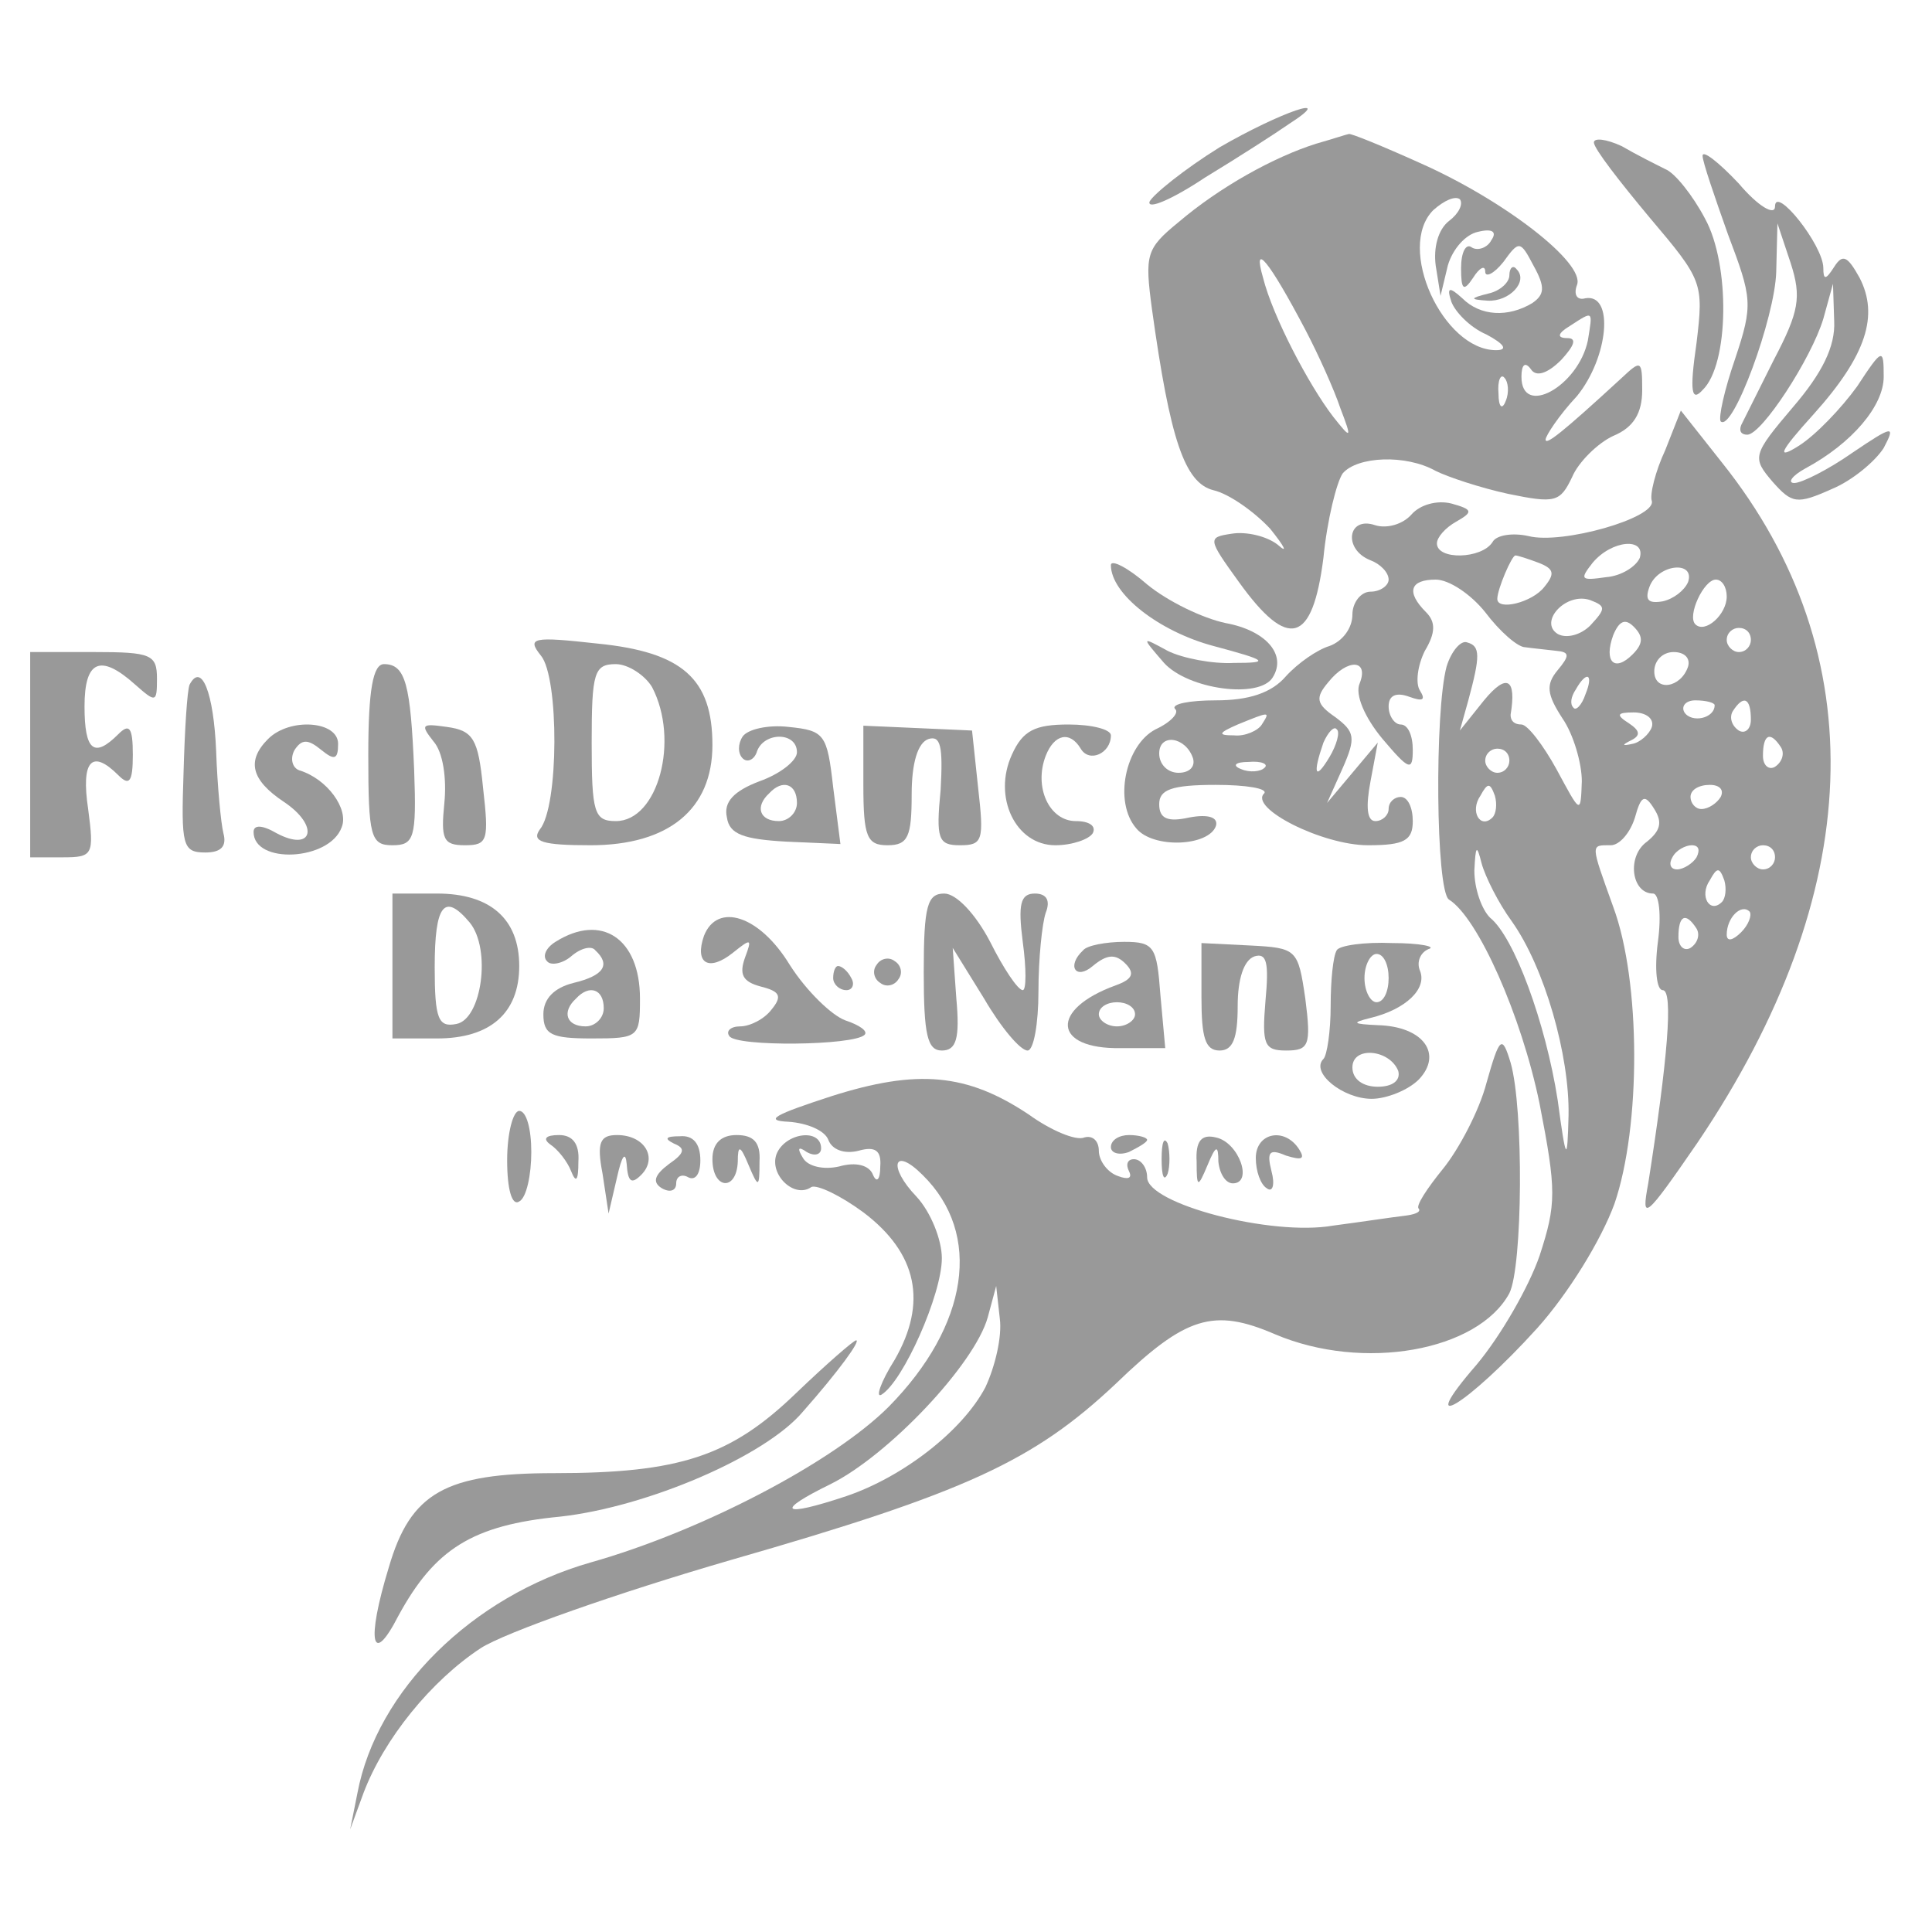 <?xml version="1.0" standalone="no"?>
<!DOCTYPE svg PUBLIC "-//W3C//DTD SVG 20010904//EN"
 "http://www.w3.org/TR/2001/REC-SVG-20010904/DTD/svg10.dtd">
<svg version="1.0" xmlns="http://www.w3.org/2000/svg"
 width="30pt" height="30pt" viewBox="0 0 160 160"
 preserveAspectRatio="xMidYMid meet">

<g transform="translate(0,160) scale(0.1,-0.1)"
fill="#999999" stroke="none">
<path d="M1010 1478 c-29 -18 -55 -39 -58 -45 -2 -7 19 2 46 20 28 17 59 37
69 44 42 27 -7 10 -57 -19z"/>
<path d="M1090 1481 c-35 -11 -80 -36 -114 -65 -27 -22 -28 -27 -22 -72 15
-108 27 -144 51 -150 13 -3 34 -18 47 -32 12 -15 15 -21 6 -13 -9 7 -26 11
-38 9 -20 -3 -20 -4 6 -40 41 -57 61 -51 70 20 3 31 11 63 16 70 12 14 52 16
77 2 10 -5 37 -14 60 -19 39 -8 43 -7 53 14 5 12 21 28 34 34 17 7 24 19 24
38 0 25 -1 25 -17 10 -50 -46 -63 -56 -63 -51 0 3 11 20 26 36 26 32 31 85 7
81 -7 -2 -10 3 -7 11 7 18 -60 70 -130 101 -31 14 -58 25 -59 24 -1 0 -13 -4
-27 -8z m110 -64 c-9 -7 -13 -22 -11 -37 l4 -25 6 25 c4 14 15 26 25 28 12 3
16 0 11 -7 -3 -6 -11 -9 -16 -6 -5 4 -9 -4 -9 -17 0 -18 2 -20 10 -8 5 8 10
11 10 5 0 -5 7 -2 15 8 13 18 14 18 25 -3 10 -18 9 -24 -1 -31 -20 -12 -43
-11 -58 4 -11 10 -13 9 -9 -3 3 -8 15 -21 29 -27 15 -8 18 -13 8 -13 -44 0
-83 85 -52 116 9 8 18 12 22 9 3 -4 -1 -12 -9 -18z m-119 -90 c11 -21 24 -50
29 -65 10 -26 9 -26 -6 -7 -20 26 -50 83 -58 115 -9 31 5 14 35 -43z m234 -9
c-8 -38 -55 -64 -55 -30 0 10 3 13 8 6 4 -6 13 -4 25 8 11 12 13 18 5 18 -9 0
-8 4 2 10 20 13 19 13 15 -12z m-68 -50 c-3 -8 -6 -5 -6 6 -1 11 2 17 5 13 3
-3 4 -12 1 -19z"/>
<path d="M1250 1372 c0 -6 -8 -13 -17 -15 -16 -4 -16 -5 -1 -6 18 -1 34 16 24
26 -3 4 -6 1 -6 -5z"/>
<path d="M1320 1482 c0 -5 21 -32 46 -62 44 -52 45 -54 39 -104 -6 -41 -4 -49
5 -39 22 21 23 104 2 142 -10 19 -25 38 -33 41 -8 4 -24 12 -36 19 -13 6 -23
7 -23 3z"/>
<path d="M1410 1471 c0 -5 10 -34 21 -65 20 -53 21 -58 6 -103 -9 -26 -14 -49
-12 -52 10 -9 45 86 46 124 l1 40 11 -33 c9 -28 7 -40 -14 -80 -13 -26 -25
-50 -27 -54 -2 -5 0 -8 5 -8 12 0 53 63 63 96 l8 29 1 -31 c1 -21 -10 -43 -34
-71 -34 -40 -34 -42 -17 -62 16 -18 20 -19 49 -6 17 7 36 23 43 34 10 19 8 19
-26 -4 -20 -14 -42 -25 -48 -25 -6 0 -2 6 9 12 39 21 65 52 65 76 0 24 -1 24
-22 -8 -13 -18 -34 -40 -48 -49 -19 -12 -17 -6 12 26 44 49 54 82 38 113 -10
18 -14 20 -21 9 -7 -11 -9 -11 -9 -1 0 19 -40 69 -40 51 0 -8 -14 0 -30 19
-17 18 -30 28 -30 23z"/>
<path d="M1379 1227 c-8 -17 -13 -37 -11 -42 3 -14 -74 -36 -102 -29 -13 3
-27 1 -30 -5 -9 -14 -46 -15 -46 -1 0 5 7 13 16 18 14 8 14 10 -4 15 -12 3
-26 -1 -33 -9 -7 -8 -20 -12 -30 -9 -23 8 -27 -20 -4 -29 8 -3 15 -10 15 -16
0 -5 -7 -10 -15 -10 -8 0 -15 -9 -15 -19 0 -11 -8 -22 -19 -26 -10 -3 -26 -14
-36 -25 -12 -14 -31 -20 -58 -20 -22 0 -37 -3 -34 -7 4 -3 -3 -11 -16 -17 -25
-13 -35 -60 -16 -82 14 -17 60 -15 66 2 2 7 -6 10 -22 7 -18 -4 -25 -1 -25 11
0 12 10 16 47 16 25 0 43 -3 40 -7 -13 -12 48 -43 86 -43 30 0 37 4 37 20 0
11 -4 20 -10 20 -5 0 -10 -4 -10 -10 0 -5 -5 -10 -11 -10 -7 0 -8 12 -4 33 l6
32 -21 -25 -21 -25 13 29 c11 25 10 30 -6 42 -16 11 -17 16 -6 29 16 20 34 19
26 -1 -4 -9 4 -28 19 -46 22 -26 25 -27 25 -9 0 12 -4 21 -10 21 -5 0 -10 7
-10 15 0 9 6 12 17 8 11 -4 14 -3 9 5 -4 6 -2 21 4 33 9 15 9 24 1 32 -17 17
-13 27 8 27 11 0 29 -12 41 -27 12 -16 27 -29 33 -29 7 -1 18 -2 26 -3 11 -1
11 -4 1 -16 -10 -12 -9 -20 4 -40 9 -13 16 -37 16 -52 -1 -28 -1 -27 -21 10
-11 20 -24 37 -29 37 -6 0 -9 3 -9 8 5 30 -3 35 -22 12 l-20 -25 7 25 c10 37
10 45 -1 48 -5 2 -13 -7 -17 -20 -10 -37 -9 -186 2 -193 24 -15 60 -96 75
-169 14 -72 14 -83 0 -126 -9 -26 -32 -66 -52 -90 -53 -61 -8 -34 50 30 26 29
53 73 64 103 22 64 22 184 -1 246 -19 53 -19 51 -2 51 7 0 16 10 20 23 5 18 8
20 16 7 7 -11 5 -18 -6 -27 -17 -12 -13 -43 5 -43 5 0 7 -18 4 -40 -3 -23 -1
-40 4 -40 9 0 4 -58 -12 -160 -6 -32 -3 -30 41 34 139 206 147 404 20 563
l-34 43 -13 -33z m-21 -89 c-3 -7 -15 -15 -28 -16 -21 -3 -22 -2 -11 12 16 19
44 21 39 4z m-84 -4 c13 -5 14 -9 5 -20 -10 -13 -39 -20 -39 -10 0 8 12 36 15
36 2 0 11 -3 19 -6z m124 -16 c-3 -7 -12 -14 -21 -16 -12 -2 -15 1 -11 12 7
19 38 22 32 4z m32 -12 c0 -15 -18 -31 -26 -23 -7 7 7 37 17 37 5 0 9 -6 9
-14z m-113 -24 c-8 -8 -20 -11 -27 -7 -16 10 7 35 27 28 13 -5 13 -7 0 -21z
m35 -24 c-15 -15 -24 -6 -16 16 5 12 10 14 17 7 8 -8 8 -14 -1 -23z m98 12 c0
-5 -4 -10 -10 -10 -5 0 -10 5 -10 10 0 6 5 10 10 10 6 0 10 -4 10 -10z m-52
-22 c-6 -18 -28 -21 -28 -4 0 9 7 16 16 16 9 0 14 -5 12 -12z m-85 -23 c-3 -9
-8 -14 -10 -11 -3 3 -2 9 2 15 9 16 15 13 8 -4z m107 -9 c0 -11 -19 -15 -25
-6 -3 5 1 10 9 10 9 0 16 -2 16 -4z m30 -12 c0 -8 -5 -12 -10 -9 -6 4 -8 11
-5 16 9 14 15 11 15 -7z m-405 -4 c-3 -5 -14 -10 -23 -9 -14 0 -13 2 3 9 27
11 27 11 20 0z m323 -2 c-2 -6 -10 -13 -16 -14 -9 -2 -9 -1 -1 3 8 4 7 8 -2
14 -11 7 -10 9 4 9 10 0 17 -5 15 -12z m-267 -25 c-12 -20 -14 -14 -5 12 4 9
9 14 11 11 3 -2 0 -13 -6 -23z m-113 -1 c2 -7 -3 -12 -12 -12 -9 0 -16 7 -16
16 0 17 22 14 28 -4z m487 9 c3 -5 1 -12 -5 -16 -5 -3 -10 1 -10 9 0 18 6 21
15 7z m-225 -11 c0 -5 -4 -10 -10 -10 -5 0 -10 5 -10 10 0 6 5 10 10 10 6 0
10 -4 10 -10z m-203 -6 c-3 -3 -12 -4 -19 -1 -8 3 -5 6 6 6 11 1 17 -2 13 -5z
m189 -41 c-10 -10 -19 5 -10 18 6 11 8 11 12 0 2 -7 1 -15 -2 -18z m189 17
c-3 -5 -10 -10 -16 -10 -5 0 -9 5 -9 10 0 6 7 10 16 10 8 0 12 -4 9 -10z
m-173 -103 c27 -38 48 -111 47 -161 -1 -39 -2 -39 -9 13 -10 64 -36 135 -56
151 -7 7 -13 24 -13 39 1 21 2 22 6 6 3 -11 14 -33 25 -48z m153 53 c-3 -5
-11 -10 -16 -10 -6 0 -7 5 -4 10 3 6 11 10 16 10 6 0 7 -4 4 -10z m65 0 c0 -5
-4 -10 -10 -10 -5 0 -10 5 -10 10 0 6 5 10 10 10 6 0 10 -4 10 -10z m-44 -37
c-10 -10 -19 5 -10 18 6 11 8 11 12 0 2 -7 1 -15 -2 -18z m16 -25 c-7 -7 -12
-8 -12 -2 0 14 12 26 19 19 2 -3 -1 -11 -7 -17z m-37 3 c3 -5 1 -12 -5 -16 -5
-3 -10 1 -10 9 0 18 6 21 15 7z"/>
<path d="M920 1132 c0 -24 40 -55 85 -67 45 -12 47 -14 17 -14 -18 -1 -43 4
-55 10 -22 12 -22 12 -3 -10 20 -22 79 -30 90 -12 12 19 -6 39 -39 45 -19 4
-48 18 -65 32 -16 14 -30 21 -30 16z"/>
<path d="M448 1057 c15 -18 15 -125 -1 -144 -7 -10 2 -13 42 -13 65 0 101 30
101 83 0 55 -25 77 -95 84 -54 6 -59 5 -47 -10z m92 -26 c23 -44 5 -111 -30
-111 -18 0 -20 7 -20 65 0 58 2 65 20 65 10 0 24 -9 30 -19z"/>
<path d="M25 975 l0 -85 27 0 c25 0 26 2 21 40 -6 40 3 50 25 28 9 -9 12 -6
12 17 0 23 -3 26 -12 17 -20 -20 -28 -14 -28 23 0 38 13 44 42 18 17 -15 18
-15 18 5 0 20 -5 22 -52 22 l-53 0 0 -85z"/>
<path d="M305 975 c0 -68 2 -75 20 -75 18 0 20 6 18 62 -3 71 -7 88 -25 88 -9
0 -13 -21 -13 -75z"/>
<path d="M157 1033 c-2 -5 -4 -37 -5 -73 -2 -60 -1 -66 18 -66 13 0 18 5 15
16 -2 8 -5 39 -6 68 -2 48 -12 74 -22 55z"/>
<path d="M222 988 c-18 -18 -14 -34 13 -52 30 -20 24 -42 -6 -26 -12 7 -19 7
-19 1 0 -27 63 -24 73 4 6 15 -12 40 -35 47 -6 2 -8 10 -4 17 6 9 11 9 22 0
11 -9 14 -8 14 5 0 19 -40 22 -58 4z"/>
<path d="M359 986 c8 -9 11 -31 9 -51 -3 -30 -1 -35 17 -35 19 0 20 4 15 48
-4 40 -8 47 -30 50 -21 3 -22 2 -11 -12z"/>
<path d="M615 990 c-4 -6 -4 -14 0 -18 4 -4 10 -1 12 6 6 16 33 16 33 -1 0 -7
-14 -18 -31 -24 -21 -8 -30 -17 -27 -30 2 -14 14 -18 49 -20 l45 -2 -6 47 c-5
44 -7 47 -37 50 -17 2 -34 -2 -38 -8z m45 -55 c0 -8 -7 -15 -15 -15 -16 0 -20
12 -8 23 11 12 23 8 23 -8z"/>
<path d="M715 950 c0 -43 3 -50 20 -50 17 0 20 7 20 42 0 26 5 43 14 46 10 3
12 -6 10 -42 -4 -41 -2 -46 16 -46 19 0 20 4 15 48 l-5 47 -45 2 -45 2 0 -49z"/>
<path d="M838 975 c-16 -35 3 -75 36 -75 14 0 28 5 31 10 3 6 -3 10 -14 10
-22 0 -35 28 -25 54 7 18 20 21 29 6 7 -12 25 -4 25 11 0 5 -16 9 -35 9 -28 0
-38 -5 -47 -25z"/>
<path d="M325 800 l0 -60 37 0 c44 0 68 21 68 60 0 39 -24 60 -68 60 l-37 0 0
-60z m64 36 c18 -22 10 -80 -11 -84 -15 -3 -18 4 -18 47 0 52 8 62 29 37z"/>
<path d="M765 795 c0 -52 3 -65 15 -65 12 0 15 10 12 43 l-3 42 26 -42 c14
-24 30 -43 36 -43 5 0 9 22 9 49 0 27 3 56 6 65 4 10 1 16 -9 16 -12 0 -14 -9
-10 -40 3 -22 3 -40 0 -40 -4 0 -16 18 -27 40 -12 23 -28 40 -38 40 -14 0 -17
-10 -17 -65z"/>
<path d="M583 825 c-8 -23 4 -30 24 -14 15 12 16 12 10 -4 -5 -14 -2 -20 13
-24 16 -4 18 -8 9 -19 -6 -8 -18 -14 -26 -14 -8 0 -12 -4 -9 -8 5 -9 103 -8
112 1 3 3 -4 8 -16 12 -11 4 -32 24 -46 46 -25 41 -60 52 -71 24z"/>
<path d="M460 820 c-8 -5 -11 -12 -7 -16 3 -4 13 -2 20 4 8 7 17 9 20 5 13
-12 7 -21 -18 -27 -16 -4 -25 -13 -25 -26 0 -17 7 -20 40 -20 39 0 40 1 40 33
0 50 -32 71 -70 47z m40 -55 c0 -8 -7 -15 -15 -15 -16 0 -20 12 -8 23 11 12
23 8 23 -8z"/>
<path d="M897 813 c-14 -13 -6 -25 8 -13 12 10 19 10 27 2 8 -8 6 -13 -8 -18
-55 -20 -52 -53 4 -52 l37 0 -4 44 c-3 40 -5 44 -30 44 -15 0 -31 -3 -34 -7z
m43 -53 c0 -5 -7 -10 -15 -10 -8 0 -15 5 -15 10 0 6 7 10 15 10 8 0 15 -4 15
-10z"/>
<path d="M995 774 c0 -33 3 -44 15 -44 11 0 15 10 15 37 0 22 5 38 14 41 10 3
12 -5 9 -37 -3 -36 -1 -41 17 -41 19 0 21 4 16 43 -6 41 -7 42 -46 44 l-40 2
0 -45z"/>
<path d="M1107 813 c-3 -5 -5 -25 -5 -46 0 -21 -3 -41 -6 -44 -11 -11 16 -33
40 -33 12 0 30 7 39 16 20 21 4 44 -34 45 -21 1 -22 2 -6 6 29 7 47 24 41 39
-3 7 0 15 7 18 7 2 -7 5 -30 5 -23 1 -44 -2 -46 -6z m43 -23 c0 -11 -4 -20
-10 -20 -5 0 -10 9 -10 20 0 11 5 20 10 20 6 0 10 -9 10 -20z m8 -77 c2 -8 -5
-13 -17 -13 -12 0 -21 6 -21 16 0 18 31 15 38 -3z"/>
<path d="M726 801 c-4 -5 -2 -12 3 -15 5 -4 12 -2 15 3 4 5 2 12 -3 15 -5 4
-12 2 -15 -3z"/>
<path d="M690 790 c0 -5 5 -10 11 -10 5 0 7 5 4 10 -3 6 -8 10 -11 10 -2 0 -4
-4 -4 -10z"/>
<path d="M1231 703 c-6 -23 -23 -55 -36 -71 -13 -16 -23 -31 -20 -33 2 -3 -4
-5 -13 -6 -9 -1 -35 -5 -58 -8 -51 -9 -154 18 -154 40 0 8 -5 15 -11 15 -5 0
-7 -4 -4 -10 3 -6 -1 -7 -9 -4 -9 3 -16 13 -16 21 0 8 -5 13 -12 11 -7 -3 -28
6 -46 19 -51 34 -92 38 -164 15 -46 -15 -56 -20 -35 -21 15 -1 30 -7 33 -15 3
-8 13 -12 25 -9 14 4 19 0 18 -13 0 -11 -3 -14 -6 -7 -3 8 -14 11 -28 7 -13
-3 -26 0 -30 7 -5 8 -4 10 3 5 7 -4 12 -2 12 3 0 17 -30 13 -37 -5 -6 -17 15
-37 29 -27 5 2 24 -7 43 -21 45 -34 53 -75 26 -122 -12 -19 -16 -32 -11 -29
18 11 50 83 50 113 0 15 -9 38 -21 51 -24 25 -19 42 5 18 50 -49 38 -125 -28
-192 -46 -46 -155 -103 -247 -129 -98 -28 -177 -106 -193 -191 l-6 -30 11 30
c17 45 56 93 97 120 20 13 114 46 207 73 195 56 251 82 319 146 58 56 81 63
132 41 73 -31 168 -14 194 34 11 22 12 153 1 191 -7 23 -9 22 -20 -17z m-415
-252 c-19 -36 -68 -74 -115 -90 -54 -18 -60 -13 -13 10 48 24 119 99 130 138
l7 26 3 -27 c2 -15 -4 -40 -12 -57z"/>
<path d="M420 639 c0 -24 4 -38 10 -34 6 3 10 22 10 41 0 19 -4 34 -10 34 -5
0 -10 -18 -10 -41z"/>
<path d="M456 652 c6 -4 14 -14 17 -22 4 -10 6 -8 6 8 1 15 -5 22 -16 22 -11
0 -14 -3 -7 -8z"/>
<path d="M499 628 l5 -33 7 30 c4 18 7 22 8 11 1 -15 4 -17 12 -9 14 14 3 33
-20 33 -14 0 -17 -6 -12 -32z"/>
<path d="M558 653 c10 -4 9 -8 -4 -17 -12 -9 -14 -15 -6 -20 7 -4 12 -2 12 4
0 6 5 8 10 5 6 -3 10 3 10 14 0 14 -6 21 -17 20 -12 0 -13 -2 -5 -6z"/>
<path d="M590 640 c0 -25 20 -27 21 -2 0 14 2 14 9 -3 8 -19 9 -19 9 3 1 16
-5 22 -19 22 -13 0 -20 -7 -20 -20z"/>
<path d="M920 650 c0 -5 7 -7 15 -4 8 4 15 8 15 10 0 2 -7 4 -15 4 -8 0 -15
-4 -15 -10z"/>
<path d="M962 640 c0 -14 2 -19 5 -12 2 6 2 18 0 25 -3 6 -5 1 -5 -13z"/>
<path d="M991 638 c0 -22 1 -22 9 -3 7 17 9 17 9 3 1 -10 6 -18 12 -18 17 0 5
34 -14 38 -12 3 -17 -3 -16 -20z"/>
<path d="M1040 641 c0 -11 4 -22 9 -25 5 -4 7 3 4 14 -4 16 -2 19 12 13 13 -4
16 -3 11 5 -12 19 -36 14 -36 -7z"/>
<path d="M659 446 c-54 -52 -96 -66 -200 -66 -90 0 -119 -16 -137 -78 -19 -62
-14 -83 8 -40 30 55 61 75 134 82 72 8 170 50 201 87 30 34 48 59 44 59 -2 0
-25 -20 -50 -44z"/>
</g>
</svg>
